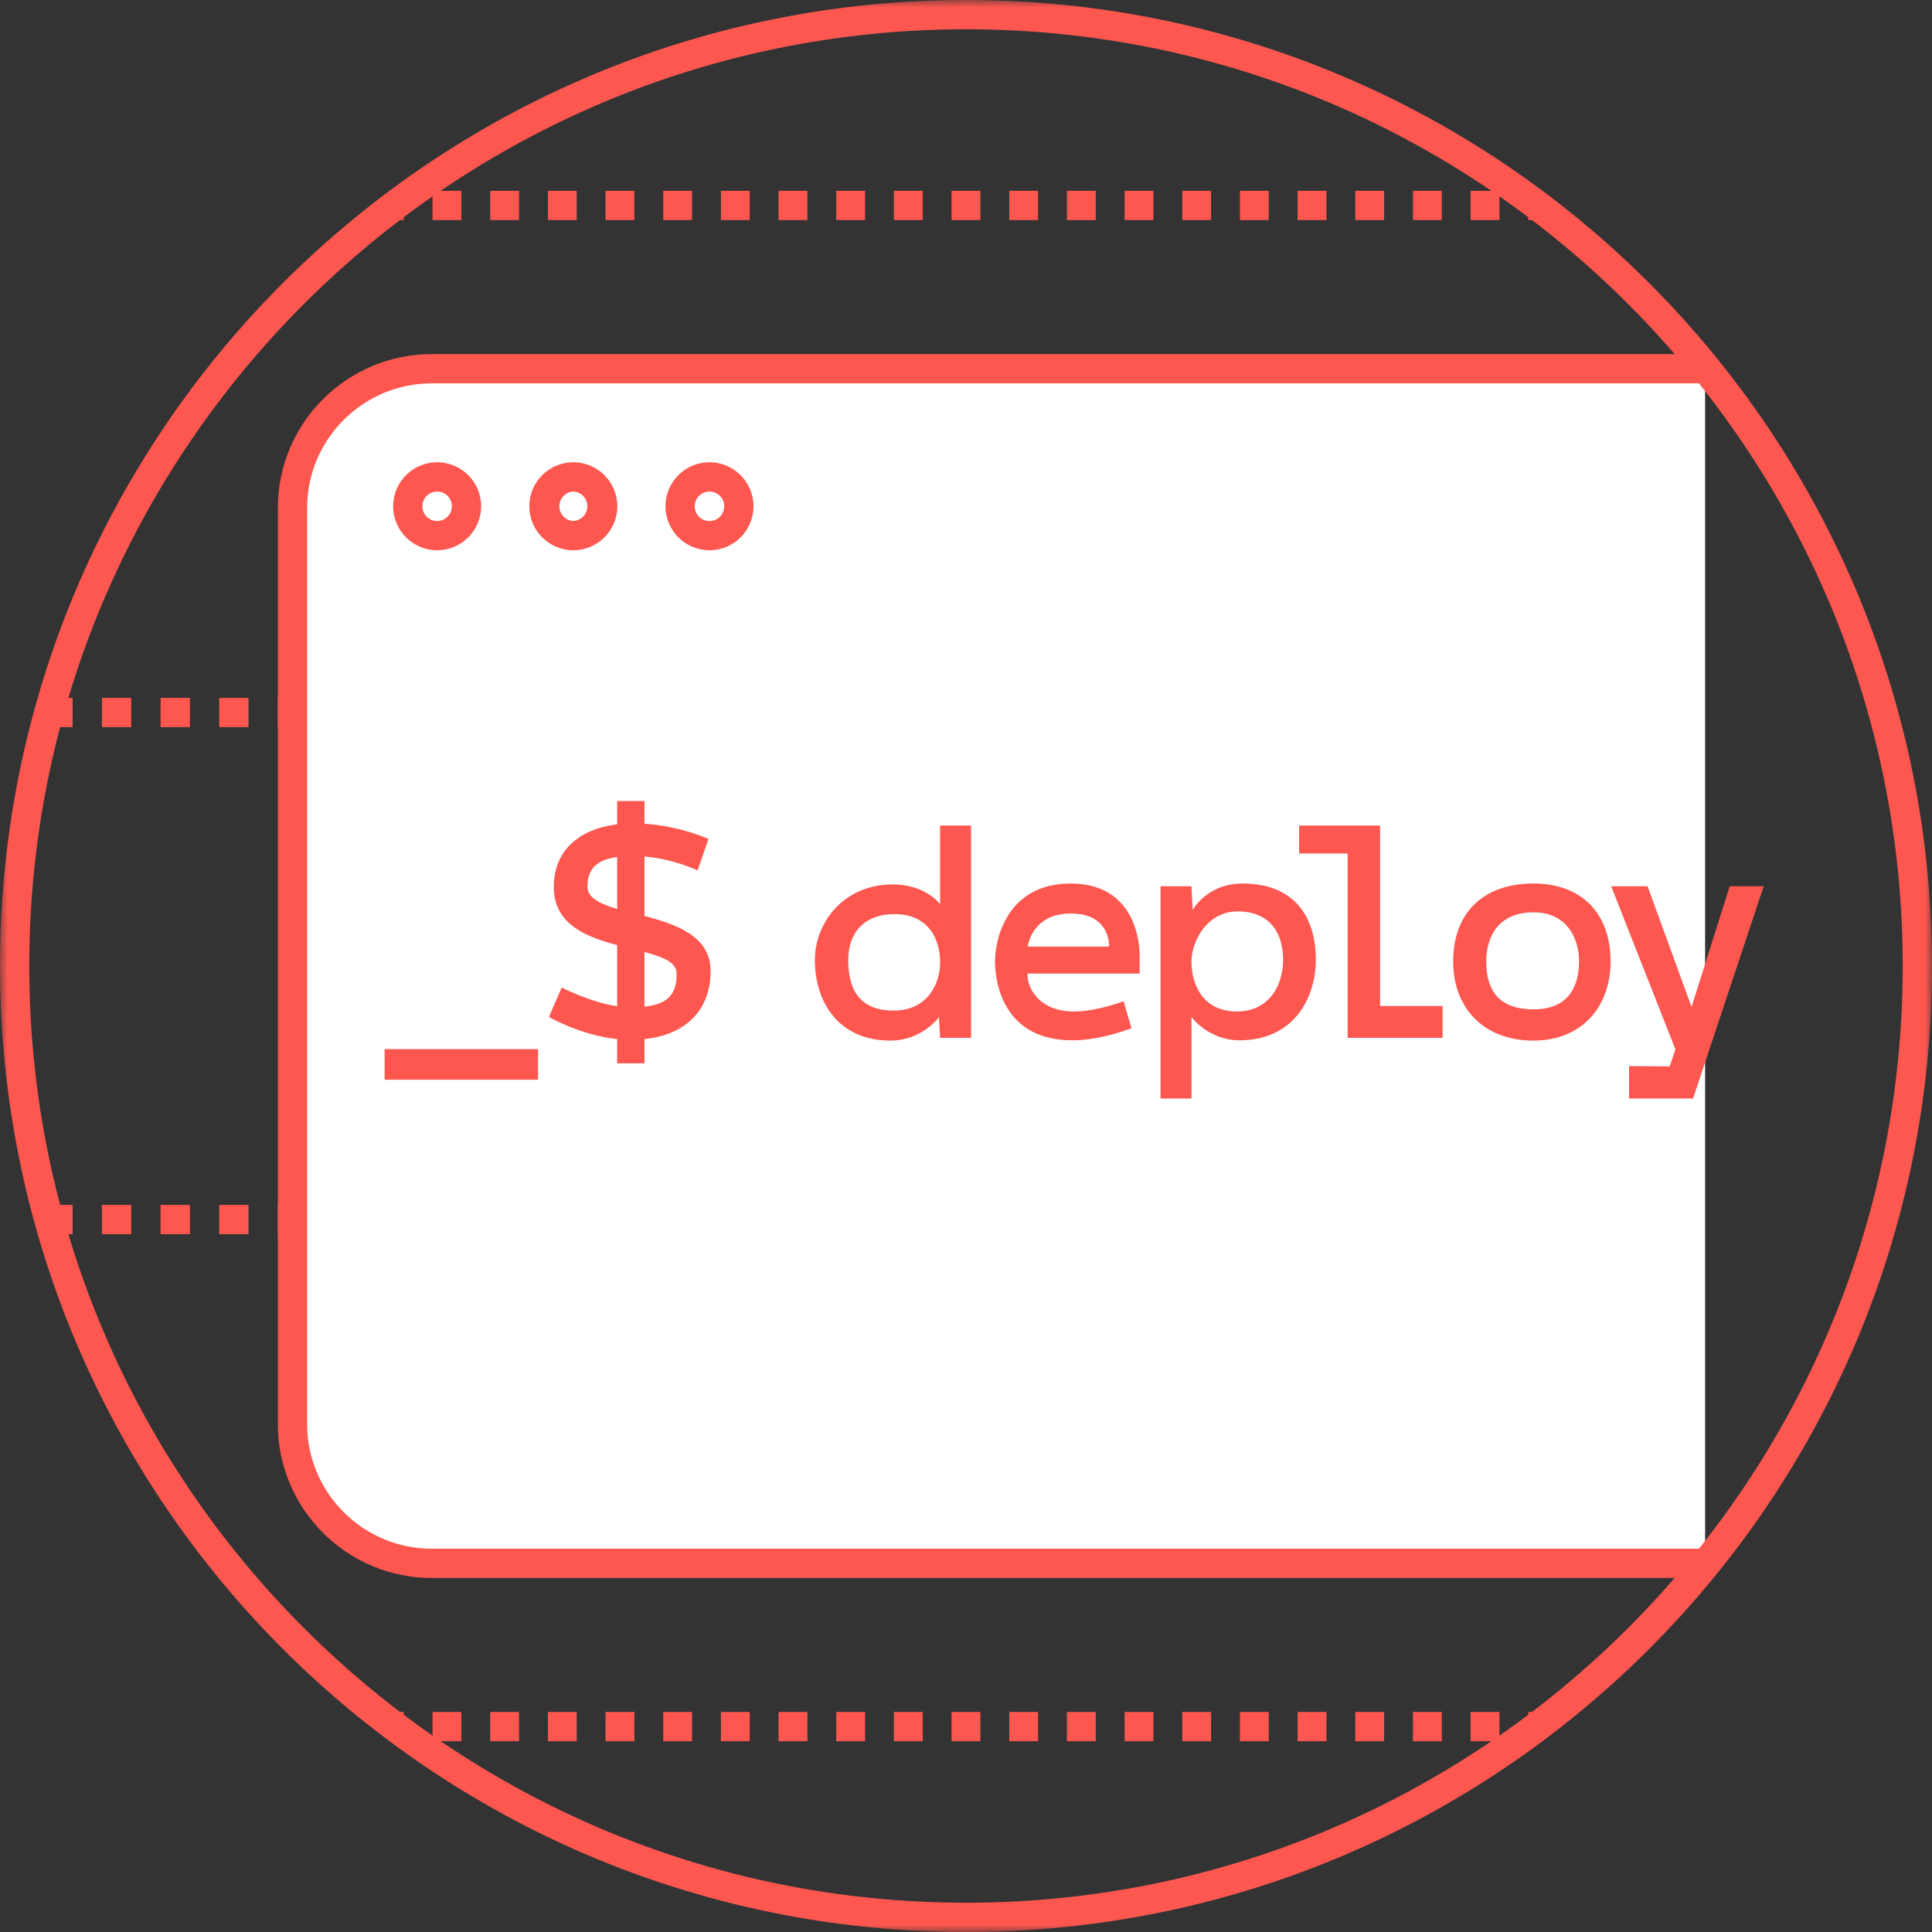 <svg xmlns="http://www.w3.org/2000/svg" xmlns:xlink="http://www.w3.org/1999/xlink" width="132" height="132" viewBox="0 0 132 132">
    <rect x="0" y="0" width="132" height="132" fill="#333333" stroke="none"/>
    <defs>
        <path id="a" d="M0 132h132V0H0z"/>
    </defs>
    <g fill="none" fill-rule="evenodd">
        <path fill="#FFF" d="M116.498 106.812H29.504c-5.26 0-9.52-4.26-9.52-9.51v-62.6c0-5.26 4.26-9.51 9.52-9.51h86.994"/>
        <path fill="#FD5750" d="M116.498 107.812H29.504c-5.801 0-10.52-4.715-10.52-10.51v-62.6c0-5.795 4.719-10.51 10.52-10.51h86.994v2H29.504c-4.697 0-8.52 3.817-8.52 8.51v62.6c0 4.693 3.823 8.51 8.52 8.51h86.994v2z"/>
        <path fill="#FD5750" d="M29.868 33.584a1.007 1.007 0 1 0 1.005 1.006c0-.555-.45-1.006-1.005-1.006m0 4.011a3.01 3.01 0 0 1-3.006-3.005 3.01 3.01 0 0 1 3.006-3.006 3.01 3.01 0 0 1 3.005 3.006 3.008 3.008 0 0 1-3.005 3.005M39.17 33.584a1.007 1.007 0 0 0 0 2.011 1.006 1.006 0 0 0 0-2.01m0 4.01a3.008 3.008 0 0 1-3.004-3.005 3.01 3.01 0 0 1 3.005-3.006 3.01 3.01 0 0 1 3.005 3.006 3.008 3.008 0 0 1-3.005 3.005M48.475 33.584a1.007 1.007 0 1 0 1.005 1.006c0-.555-.451-1.006-1.005-1.006m0 4.011a3.01 3.01 0 0 1-3.006-3.005 3.01 3.01 0 0 1 3.006-3.006 3.01 3.01 0 0 1 3.005 3.006 3.008 3.008 0 0 1-3.005 3.005"/>
        <mask id="b" fill="#fff">
            <use xlink:href="#a"/>
        </mask>
        <path fill="#FD5750" d="M26.278 73.77h10.484v-2.093H26.278zM46.23 66.538c0-.809-.953-1.16-2.197-1.492v3.73c1.408-.145 2.218-.705 2.197-2.238m-4.063-4.435V58.56c-1.305.166-2.03.725-2.03 2.031 0 .766.87 1.16 2.03 1.512m1.866 8.89v1.657h-1.866v-1.657c-2.547-.269-4.662-1.513-4.662-1.513l.87-2.009s1.928.994 3.792 1.284V64.57c-2.134-.559-4.33-1.429-4.33-3.978 0-2.446 1.7-3.958 4.33-4.269v-1.596h1.866v1.555c2.404.145 4.373 1.035 4.373 1.035l-.746 2.156s-1.596-.788-3.627-.954v4.062c2.197.58 4.517 1.39 4.517 3.751.02 2.176-1.201 4.31-4.517 4.662M57.954 65.585c0 1.782.58 3.46 3.108 3.46 2.321 0 3.17-1.844 3.17-3.294 0-1.575-.787-3.295-3.108-3.295-2.072 0-3.17 1.264-3.17 3.13m-2.279 0c0-2.529 1.947-5.16 5.325-5.16 2.237 0 3.232 1.346 3.232 1.346v-5.367h2.114V70.91h-2.114l-.083-1.409s-1.16 1.596-3.315 1.596c-3.543 0-5.159-2.632-5.159-5.512M73.161 62.414c-2.693 0-2.942 2.26-2.942 2.26h5.553s.145-2.26-2.61-2.26m4.703 2.901v1.203h-7.667c0 1.263 1.057 2.59 3.15 2.59 1.637 0 3.418-.705 3.418-.705l.54 1.844s-2.01.83-4.04.83c-4.747 0-5.285-4-5.285-5.389 0-1.47.787-5.325 5.18-5.325 4.87 0 4.704 4.952 4.704 4.952M87.664 65.565c0-1.782-.87-3.295-3.108-3.295-2.052 0-3.15 1.989-3.15 3.44 0 1.575.787 3.398 3.108 3.398 2.114 0 3.15-1.68 3.15-3.543m2.237 0c0 2.527-1.429 5.512-5.22 5.512-2.115 0-3.275-1.596-3.275-1.596v5.574h-2.114V60.55h2.114l.082 1.617s.975-1.803 3.4-1.803c3.584 0 5.013 2.32 5.013 5.2M94.293 68.735h4.269v2.176h-6.487v-12.6H88.76v-1.905h5.533zM107.885 65.689c0-1.637-.871-3.357-3.108-3.357-2.446 0-3.233 1.72-3.233 3.357 0 1.886.787 3.273 3.233 3.273 2.237 0 3.108-1.387 3.108-3.273m2.154 0c0 3.17-2.03 5.408-5.262 5.408-3.42 0-5.492-2.238-5.492-5.408 0-3.336 2.073-5.325 5.492-5.325 3.232 0 5.262 1.989 5.262 5.325M118.18 60.55h2.322l-4.828 14.505h-4.372v-2.218l2.776.022.394-1.162-4.393-11.147h2.487l3.005 8.247z" mask="url(#b)"/>
        <path fill="#FD5750" d="M66 0C29.549 0 0 29.55 0 66s29.549 66 66 66 66-29.55 66-66S102.451 0 66 0m0 2c35.29 0 64 28.71 64 64s-28.71 64-64 64S2 101.29 2 66 30.71 2 66 2" mask="url(#b)"/>
        <path fill="#FD5750" d="M26.583 15.038h1v-2h-1zM29.552 15.038h1.97v-2h-1.97v2zm3.941 0h1.97v-2h-1.97v2zm3.94 0h1.97v-2h-1.97v2zm3.94 0h1.971v-2h-1.971v2zm3.94 0h1.971v-2h-1.971v2zm3.941 0h1.97v-2h-1.97v2zm3.94 0h1.97v-2h-1.97v2zm3.94 0h1.97v-2h-1.97v2zm3.941 0h1.97v-2h-1.97v2zm3.939 0h1.971v-2h-1.971v2zm3.941 0h1.971v-2h-1.971v2zm3.94 0h1.97v-2h-1.97v2zm3.941 0h1.97v-2h-1.97v2zm3.94 0h1.97v-2h-1.97v2zm3.94 0h1.971v-2h-1.971v2zm3.94 0h1.971v-2h-1.971v2zm3.94 0h1.97v-2h-1.97v2zm3.941 0h1.97v-2h-1.97v2zm3.94 0h1.97v-2h-1.97v2zM104.417 15.038h1v-2h-1zM26.583 118.965h1v-2h-1zM29.552 118.965h1.97v-2h-1.97v2zm3.941 0h1.97v-2h-1.97v2zm3.94 0h1.97v-2h-1.97v2zm3.94 0h1.971v-2h-1.971v2zm3.94 0h1.971v-2h-1.971v2zm3.941 0h1.97v-2h-1.97v2zm3.94 0h1.97v-2h-1.97v2zm3.94 0h1.97v-2h-1.97v2zm3.941 0h1.97v-2h-1.97v2zm3.939 0h1.971v-2h-1.971v2zm3.941 0h1.971v-2h-1.971v2zm3.94 0h1.97v-2h-1.97v2zm3.941 0h1.97v-2h-1.97v2zm3.94 0h1.97v-2h-1.97v2zm3.94 0h1.971v-2h-1.971v2zm3.94 0h1.971v-2h-1.971v2zm3.94 0h1.97v-2h-1.97v2zm3.941 0h1.97v-2h-1.97v2zm3.94 0h1.97v-2h-1.97v2zM104.417 118.965h1v-2h-1zM3.962 84.322h1v-2h-1zM6.965 84.322h2.003v-2H6.965v2zm4.006 0h2.004v-2h-2.004v2zm4.006 0h2.003v-2h-2.003v2zM18.984 84.322h1v-2h-1zM3.962 49.681h1v-2h-1zM6.965 49.681h2.003v-2H6.965v2zm4.006 0h2.004v-2h-2.004v2zm4.006 0h2.003v-2h-2.003v2zM18.984 49.681h1v-2h-1z" mask="url(#b)"/>
    </g>
</svg>
